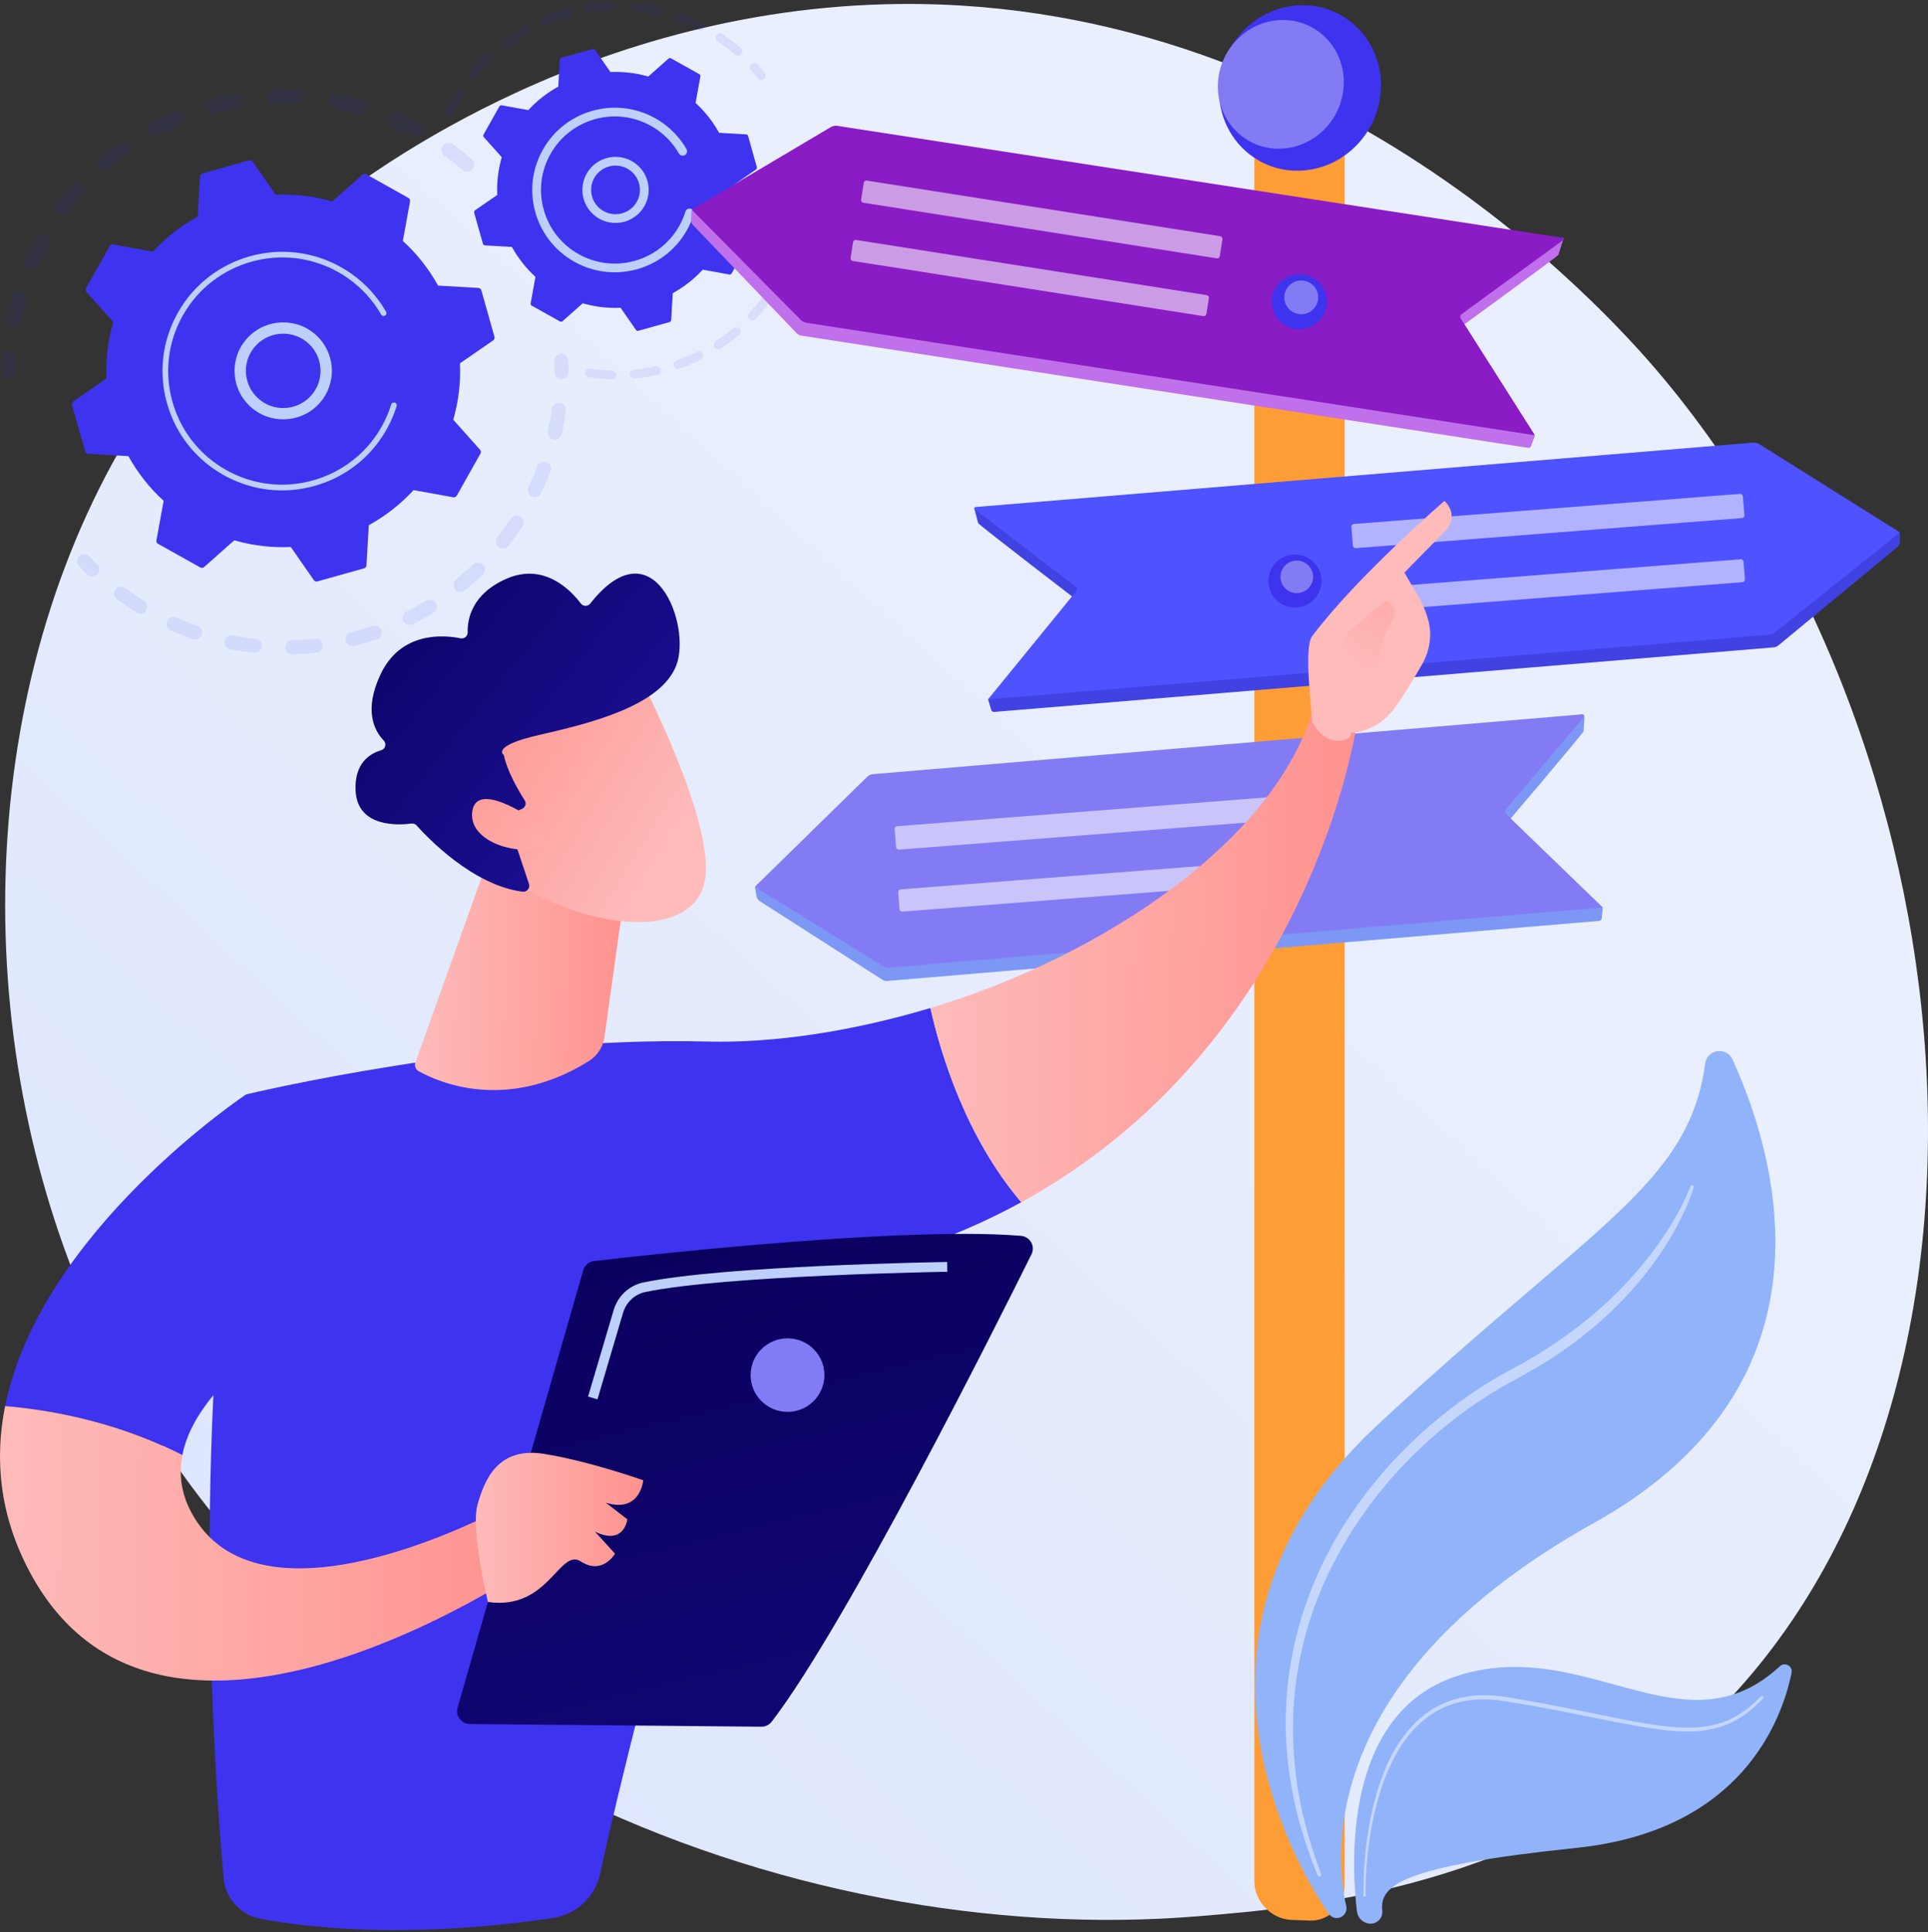 <svg width="486" height="487" viewBox="0 0 486 487" fill="none" xmlns="http://www.w3.org/2000/svg">
<rect x="0" y="0" width="486" height="487" fill="#333333" stroke="none"/>
<g clip-path="url(#clip0_931_15091)">
<path d="M21.626 328.426C70.727 442.403 200.339 491.36 301.893 483.013C329.622 480.733 385.41 476.149 428.973 435.237C512.628 356.672 499.744 192.448 419.662 95.762C409.348 83.313 337.963 -0.109 226.724 1.008C145.279 1.824 88.115 47.514 81.163 53.205C72.383 60.396 53.014 77.483 35.561 104.59C-5.452 168.285 -9.057 257.201 21.626 328.426Z" fill="url(#paint0_linear_931_15091)"/>
<g opacity="0.3">
<path opacity="0.3" d="M119.06 42.636C118.411 43.38 117.28 43.456 116.537 42.809C115.089 41.551 113.567 40.339 112.009 39.204C111.222 38.63 111.043 37.532 111.601 36.741L111.621 36.713C112.203 35.917 113.323 35.745 114.122 36.327C115.761 37.522 117.364 38.799 118.887 40.123C119.584 40.728 119.696 41.752 119.176 42.49C119.141 42.541 119.102 42.591 119.06 42.638V42.636ZM104.048 34.196C102.35 33.283 100.598 32.434 98.838 31.672C97.933 31.279 97.516 30.229 97.91 29.325C98.309 28.42 99.358 28.008 100.264 28.401C102.116 29.203 103.96 30.096 105.747 31.056C106.617 31.523 106.941 32.605 106.472 33.472C106.439 33.535 106.4 33.596 106.36 33.651C105.845 34.38 104.855 34.628 104.048 34.194V34.196ZM89.968 28.542C88.115 28.029 86.216 27.593 84.326 27.241C83.355 27.061 82.714 26.13 82.896 25.162C83.078 24.195 84.011 23.555 84.982 23.736C86.974 24.106 88.974 24.569 90.925 25.108C91.877 25.371 92.436 26.353 92.172 27.302C92.116 27.504 92.026 27.689 91.913 27.851C91.491 28.451 90.719 28.752 89.97 28.544L89.968 28.542ZM74.973 26.17C73.05 26.083 71.1 26.079 69.179 26.158C68.192 26.198 67.358 25.432 67.318 24.448C67.28 23.464 68.046 22.636 69.033 22.594C71.056 22.512 73.109 22.515 75.134 22.606C76.121 22.65 76.886 23.484 76.841 24.467C76.825 24.82 76.708 25.142 76.519 25.411C76.179 25.892 75.609 26.196 74.973 26.168V26.17ZM59.822 27.185C57.932 27.525 56.03 27.953 54.168 28.453C53.214 28.71 52.232 28.146 51.975 27.195C51.718 26.245 52.283 25.266 53.237 25.01C55.195 24.483 57.197 24.035 59.185 23.675C60.157 23.499 61.088 24.143 61.264 25.113C61.354 25.601 61.233 26.079 60.969 26.456C60.708 26.826 60.306 27.098 59.824 27.185H59.822ZM45.274 31.516C43.503 32.266 41.744 33.102 40.043 33.998C39.169 34.459 38.086 34.127 37.626 33.257C37.164 32.387 37.496 31.309 38.37 30.846C40.16 29.901 42.011 29.024 43.875 28.233C44.785 27.848 45.836 28.27 46.222 29.177C46.473 29.765 46.382 30.414 46.038 30.901C45.853 31.164 45.594 31.38 45.276 31.515L45.274 31.516ZM3.073 82.643C2.102 82.462 1.463 81.528 1.645 80.562C2.02 78.58 2.487 76.587 3.031 74.638C3.297 73.689 4.284 73.136 5.235 73.401C6.185 73.666 6.741 74.649 6.475 75.597C5.957 77.447 5.515 79.339 5.159 81.221C5.11 81.48 5.009 81.713 4.865 81.915C4.475 82.47 3.782 82.777 3.07 82.643H3.073ZM32.06 38.951C30.503 40.074 28.975 41.278 27.519 42.53C26.771 43.174 25.641 43.09 24.995 42.345C24.349 41.6 24.435 40.477 25.181 39.83C26.714 38.511 28.322 37.243 29.964 36.06C30.764 35.483 31.882 35.663 32.461 36.46C32.92 37.093 32.902 37.925 32.475 38.53C32.365 38.687 32.225 38.83 32.059 38.949L32.06 38.951ZM7.279 67.682C6.374 67.287 5.961 66.237 6.356 65.334C7.167 63.487 8.068 61.648 9.034 59.87C9.501 59.002 10.59 58.684 11.46 59.152C12.328 59.621 12.65 60.703 12.181 61.569C11.262 63.258 10.406 65.004 9.636 66.761C9.587 66.872 9.528 66.977 9.459 67.073C8.98 67.751 8.073 68.025 7.28 67.68L7.279 67.682ZM20.846 49.141C19.58 50.582 18.36 52.098 17.219 53.645C16.635 54.439 15.515 54.61 14.719 54.027C13.933 53.451 13.756 52.358 14.314 51.566C14.321 51.555 14.328 51.545 14.337 51.534C15.536 49.905 16.82 48.311 18.152 46.793C18.803 46.052 19.934 45.977 20.678 46.626C21.372 47.231 21.483 48.255 20.965 48.991C20.928 49.043 20.888 49.092 20.846 49.141Z" fill="#3E33EE"/>
<path opacity="0.3" d="M3.672 94.379C3.875 94.091 3.994 93.742 3.996 93.364C3.999 92.445 4.024 91.51 4.066 90.587C4.111 89.603 3.346 88.769 2.361 88.726C1.374 88.68 0.536 89.441 0.494 90.426C0.448 91.398 0.424 92.38 0.418 93.348C0.413 94.332 1.211 95.134 2.198 95.139C2.807 95.143 3.346 94.841 3.672 94.381V94.379Z" fill="#3E33EE"/>
</g>
<g opacity="0.3">
<path opacity="0.3" d="M24.722 144.522C25.219 143.817 25.144 142.838 24.505 142.219C23.844 141.579 23.186 140.912 22.547 140.241C21.868 139.526 20.735 139.494 20.018 140.173C19.297 140.853 19.27 141.978 19.95 142.693C20.622 143.4 21.315 144.101 22.011 144.776C22.72 145.462 23.852 145.446 24.54 144.741C24.608 144.672 24.668 144.598 24.722 144.522Z" fill="#3E33EE"/>
<path opacity="0.3" d="M128.194 137.577C127.587 138.354 126.463 138.493 125.683 137.888C124.904 137.283 124.764 136.165 125.371 135.387C126.526 133.907 127.636 132.357 128.684 130.759C129.22 129.937 130.333 129.703 131.161 130.242C131.987 130.781 132.219 131.886 131.679 132.711C131.225 133.403 130.762 134.085 130.287 134.755C129.612 135.713 128.908 136.662 128.192 137.577H128.194ZM134.064 125.081C133.172 124.659 132.792 123.595 133.215 122.707C134.029 120.999 134.778 119.239 135.443 117.474C135.788 116.553 136.822 116.085 137.746 116.431C138.67 116.776 139.139 117.805 138.791 118.726C138.091 120.584 137.302 122.437 136.446 124.235C136.402 124.327 136.35 124.416 136.292 124.497C135.8 125.194 134.862 125.458 134.062 125.081H134.064ZM121.694 144.816C120.268 146.2 118.765 147.543 117.221 148.806C116.458 149.43 115.331 149.32 114.703 148.56C114.076 147.799 114.188 146.676 114.949 146.05C116.414 144.851 117.844 143.576 119.197 142.263C119.906 141.575 121.038 141.591 121.728 142.296C122.337 142.92 122.396 143.875 121.911 144.564C121.848 144.652 121.777 144.738 121.694 144.818V144.816ZM139.449 110.763C138.485 110.547 137.879 109.593 138.098 108.632C138.515 106.79 138.858 104.909 139.117 103.041C139.251 102.064 140.154 101.384 141.133 101.518C142.111 101.653 142.795 102.553 142.659 103.528C142.386 105.495 142.025 107.477 141.588 109.415C141.535 109.649 141.437 109.863 141.308 110.048C140.904 110.622 140.179 110.926 139.449 110.762V110.763ZM109.288 154.437C107.592 155.473 105.829 156.453 104.046 157.346C103.164 157.789 102.089 157.435 101.645 156.556C101.2 155.677 101.556 154.604 102.439 154.161C104.134 153.311 105.808 152.382 107.419 151.398C108.26 150.883 109.363 151.147 109.879 151.986C110.264 152.612 110.215 153.379 109.818 153.945C109.681 154.138 109.505 154.307 109.289 154.438L109.288 154.437ZM95.064 161.11C93.178 161.754 91.242 162.326 89.312 162.811C88.353 163.052 87.382 162.473 87.14 161.517C86.898 160.561 87.48 159.593 88.439 159.354C90.273 158.893 92.112 158.349 93.904 157.739C94.839 157.419 95.856 157.916 96.176 158.848C96.368 159.41 96.263 160.001 95.947 160.451C95.737 160.749 95.434 160.985 95.063 161.112L95.064 161.11ZM79.719 164.536C77.737 164.756 75.722 164.894 73.732 164.948C72.745 164.974 71.923 164.198 71.897 163.214C71.87 162.228 72.649 161.41 73.636 161.384C75.526 161.334 77.441 161.201 79.326 160.993C80.308 160.885 81.191 161.59 81.3 162.569C81.351 163.019 81.228 163.446 80.987 163.79C80.701 164.194 80.251 164.479 79.719 164.538V164.536ZM63.989 164.545C62.007 164.327 60.01 164.022 58.055 163.638C57.085 163.448 56.455 162.511 56.646 161.545C56.837 160.58 57.778 159.95 58.746 160.141C60.601 160.505 62.498 160.795 64.382 161.002C65.363 161.11 66.072 161.991 65.964 162.97C65.929 163.279 65.818 163.561 65.65 163.798C65.288 164.313 64.662 164.62 63.989 164.547V164.545ZM48.634 161.107C46.753 160.46 44.875 159.725 43.049 158.921C42.146 158.524 41.737 157.47 42.138 156.57C42.536 155.671 43.594 155.262 44.497 155.661C46.229 156.425 48.014 157.125 49.801 157.739C50.734 158.06 51.231 159.075 50.909 160.004C50.853 160.167 50.776 160.315 50.682 160.449C50.235 161.082 49.406 161.374 48.634 161.109V161.107ZM34.426 154.398C33.177 153.632 31.936 152.818 30.739 151.979C30.305 151.675 29.876 151.366 29.451 151.056C28.656 150.473 28.462 149.355 29.071 148.563C29.656 147.77 30.776 147.6 31.572 148.183C31.976 148.48 32.384 148.773 32.795 149.06C33.935 149.858 35.112 150.632 36.301 151.359C37.143 151.876 37.405 152.973 36.887 153.812C36.868 153.843 36.847 153.875 36.826 153.904C36.287 154.67 35.235 154.894 34.426 154.396V154.398Z" fill="#3E33EE"/>
<path opacity="0.3" d="M143.002 94.811C143.207 94.522 143.326 94.168 143.327 93.787C143.327 92.823 143.306 91.839 143.266 90.864C143.226 89.88 142.393 89.116 141.406 89.156C140.419 89.198 139.652 90.027 139.692 91.01C139.731 91.937 139.75 92.87 139.75 93.787C139.75 94.771 140.55 95.57 141.539 95.57C142.144 95.57 142.68 95.27 143.004 94.811H143.002Z" fill="#3E33EE"/>
</g>
<path d="M121.339 73.18C121.243 72.838 120.938 72.594 120.583 72.573L110.425 71.983C108.131 67.835 105.156 64.024 101.55 60.73L103.365 50.758C103.428 50.407 103.262 50.057 102.952 49.882L92.31 43.927C91.998 43.753 91.612 43.794 91.346 44.032L83.748 50.768C79.051 49.415 74.236 48.869 69.488 49.076L63.694 40.74C63.491 40.449 63.123 40.316 62.78 40.412L51.03 43.702C50.687 43.798 50.442 44.102 50.421 44.456L49.829 54.58C45.668 56.867 41.842 59.832 38.539 63.425L28.534 61.617C28.182 61.554 27.83 61.718 27.655 62.028L21.68 72.635C21.506 72.946 21.547 73.332 21.785 73.597L28.546 81.169C27.188 85.851 26.64 90.649 26.849 95.382L18.485 101.157C18.192 101.36 18.059 101.726 18.156 102.068L21.456 113.779C21.553 114.121 21.857 114.365 22.212 114.386L32.37 114.976C34.665 119.124 37.64 122.935 41.245 126.229L39.43 136.201C39.367 136.552 39.532 136.902 39.843 137.077L50.486 143.032C50.797 143.206 51.184 143.164 51.45 142.927L59.047 136.191C63.745 137.544 68.559 138.09 73.307 137.883L79.102 146.219C79.305 146.512 79.672 146.643 80.015 146.547L91.766 143.257C92.109 143.161 92.354 142.857 92.375 142.503L92.966 132.379C97.128 130.092 100.952 127.127 104.256 123.534L114.262 125.343C114.612 125.405 114.965 125.241 115.14 124.931L121.115 114.324C121.29 114.013 121.248 113.628 121.01 113.362L114.251 105.79C115.609 101.108 116.157 96.31 115.949 91.577L124.312 85.802C124.606 85.599 124.738 85.233 124.642 84.891L121.341 73.18H121.339Z" fill="#3E33EE"/>
<path d="M80.299 101.892C75.644 106.784 67.864 106.99 62.955 102.35C60.577 100.104 59.221 97.067 59.133 93.801C59.045 90.538 60.239 87.433 62.495 85.064C67.15 80.171 74.93 79.965 79.839 84.605C84.305 88.826 84.879 95.626 81.44 100.501C81.099 100.985 80.719 101.45 80.299 101.892ZM61.993 93.726C62.059 96.229 63.1 98.556 64.924 100.282C68.687 103.838 74.653 103.681 78.222 99.929C81.793 96.179 81.632 90.232 77.868 86.674C74.105 83.117 68.139 83.274 64.571 87.026C64.247 87.366 63.953 87.726 63.687 88.103C62.533 89.739 61.938 91.692 61.993 93.726Z" fill="#BDD0FB"/>
<path d="M95.793 110.861C96.382 110.024 96.935 109.152 97.445 108.246C97.606 107.962 97.761 107.674 97.912 107.385C98.658 105.956 99.288 104.47 99.793 102.949C99.8 102.928 99.807 102.907 99.814 102.886C99.834 102.827 99.853 102.769 99.872 102.71C99.909 102.595 99.946 102.48 99.981 102.364C100.075 102.061 99.956 101.743 99.709 101.571C99.65 101.529 99.582 101.496 99.508 101.473C99.13 101.356 98.731 101.569 98.614 101.944C98.015 103.88 97.201 105.766 96.197 107.547C91.214 116.398 82.184 121.587 72.702 122.117C67.427 122.412 62.012 121.264 57.073 118.501C56.207 118.016 55.372 117.493 54.57 116.931C49.176 113.153 45.282 107.685 43.476 101.274C41.401 93.91 42.327 86.179 46.084 79.508C53.846 65.733 71.392 60.825 85.208 68.555C86.06 69.032 86.885 69.55 87.677 70.106C91.118 72.517 93.992 75.651 96.08 79.294C96.134 79.388 96.206 79.465 96.29 79.524C96.508 79.677 96.808 79.702 97.056 79.559C97.399 79.362 97.52 78.929 97.322 78.585C95.129 74.76 92.114 71.47 88.502 68.939C87.669 68.355 86.802 67.812 85.91 67.312C71.405 59.195 52.978 64.359 44.836 78.811C40.892 85.814 39.92 93.929 42.099 101.66C43.996 108.391 48.083 114.13 53.746 118.098C54.588 118.688 55.465 119.237 56.373 119.747C63.4 123.679 71.541 124.648 79.299 122.477C86.055 120.586 91.815 116.509 95.794 110.865L95.793 110.861Z" fill="#BDD0FB"/>
<g opacity="0.3">
<path opacity="0.3" d="M192.84 19.721C193.115 19.332 193.113 18.793 192.8 18.402C192.215 17.672 191.601 16.948 190.973 16.252C190.565 15.8 189.867 15.763 189.412 16.17C188.957 16.574 188.922 17.272 189.329 17.724C189.928 18.387 190.514 19.076 191.071 19.773C191.45 20.25 192.145 20.326 192.623 19.948C192.707 19.88 192.779 19.803 192.838 19.719L192.84 19.721Z" fill="#3E33EE"/>
<path opacity="0.3" d="M186.888 13.698C186.487 14.157 185.791 14.207 185.328 13.808C184.165 12.803 182.936 11.845 181.676 10.963C181.41 10.776 181.142 10.593 180.869 10.412C180.363 10.073 180.229 9.388 180.568 8.883C180.909 8.419 181.596 8.245 182.101 8.583C182.385 8.774 182.667 8.965 182.945 9.161C184.266 10.085 185.554 11.09 186.774 12.144C187.206 12.517 187.276 13.152 186.954 13.607C186.933 13.637 186.909 13.666 186.884 13.696L186.888 13.698ZM176.032 7.582C174.368 6.74 172.635 5.993 170.883 5.362C170.309 5.154 170.011 4.524 170.22 3.952C170.426 3.384 171.06 3.084 171.634 3.291C173.47 3.952 175.285 4.735 177.031 5.618C177.575 5.894 177.793 6.557 177.516 7.099C177.491 7.146 177.463 7.191 177.434 7.235C177.122 7.676 176.527 7.833 176.03 7.582H176.032ZM165.498 3.793C163.68 3.384 161.816 3.085 159.959 2.902C159.352 2.843 158.909 2.304 158.968 1.699C159.028 1.091 159.567 0.65 160.176 0.709C162.124 0.9 164.079 1.215 165.984 1.643C166.58 1.777 166.954 2.367 166.819 2.96C166.786 3.104 166.727 3.235 166.646 3.35C166.396 3.705 165.948 3.893 165.498 3.792V3.793ZM154.351 2.702C152.484 2.749 150.604 2.913 148.763 3.188C148.16 3.279 147.596 2.864 147.507 2.262C147.418 1.662 147.831 1.1 148.434 1.01C150.365 0.72 152.337 0.549 154.294 0.498C154.903 0.483 155.41 0.964 155.426 1.571C155.431 1.815 155.358 2.044 155.227 2.231C155.032 2.506 154.714 2.689 154.35 2.7L154.351 2.702ZM143.275 4.355C141.478 4.854 139.694 5.468 137.972 6.18C137.409 6.413 136.763 6.147 136.528 5.585C136.294 5.023 136.56 4.378 137.125 4.146C138.928 3.399 140.799 2.756 142.682 2.232C143.27 2.07 143.879 2.412 144.042 2.998C144.134 3.329 144.064 3.666 143.881 3.928C143.739 4.128 143.529 4.284 143.273 4.355H143.275ZM132.937 8.638C131.316 9.557 129.738 10.584 128.247 11.694C127.758 12.056 127.065 11.957 126.701 11.47C126.337 10.984 126.437 10.295 126.925 9.928C128.49 8.765 130.146 7.687 131.845 6.722C132.375 6.422 133.049 6.607 133.352 7.136C133.571 7.518 133.534 7.976 133.296 8.313C133.205 8.442 133.086 8.554 132.939 8.638H132.937ZM123.968 15.308C122.627 16.59 121.35 17.975 120.17 19.423C119.785 19.894 119.088 19.967 118.616 19.583C118.142 19.201 118.077 18.512 118.455 18.034C119.692 16.518 121.031 15.067 122.438 13.72C122.879 13.3 123.577 13.314 124.001 13.752C124.372 14.137 124.405 14.723 124.108 15.147C124.067 15.205 124.022 15.259 123.968 15.31V15.308ZM112.76 29.418C112.207 29.162 111.969 28.506 112.226 27.954C112.94 26.428 113.751 24.916 114.633 23.463C114.766 23.241 114.9 23.023 115.037 22.803C115.345 22.282 116.043 22.132 116.559 22.456C117.076 22.779 117.232 23.459 116.908 23.974C116.778 24.178 116.652 24.384 116.524 24.595C115.681 25.987 114.907 27.429 114.227 28.884C114.199 28.943 114.165 29.001 114.129 29.052C113.826 29.481 113.25 29.645 112.758 29.414L112.76 29.418Z" fill="#3E33EE"/>
</g>
<g opacity="0.3">
<path opacity="0.3" d="M194.132 75.934C193.005 77.49 191.771 78.99 190.469 80.395C190.054 80.841 189.356 80.867 188.908 80.456C188.459 80.042 188.44 79.346 188.846 78.9C190.089 77.562 191.265 76.13 192.339 74.645C192.697 74.152 193.388 74.042 193.881 74.398C194.371 74.752 194.485 75.432 194.139 75.924L194.13 75.936L194.132 75.934ZM195.729 71.493C195.196 71.198 195.003 70.529 195.299 69.997C196.188 68.395 196.988 66.726 197.677 65.03C197.907 64.471 198.551 64.195 199.118 64.425C199.683 64.654 199.954 65.296 199.727 65.859C199.004 67.635 198.166 69.384 197.233 71.062C197.214 71.097 197.193 71.13 197.17 71.163C196.85 71.617 196.232 71.767 195.731 71.492L195.729 71.493ZM186.284 84.38C184.812 85.619 183.251 86.779 181.646 87.827C181.135 88.16 180.451 88.017 180.117 87.51C179.782 87 179.924 86.322 180.435 85.985C181.967 84.986 183.454 83.88 184.86 82.699C185.327 82.306 186.023 82.366 186.415 82.83C186.746 83.22 186.757 83.773 186.475 84.173C186.422 84.248 186.358 84.319 186.282 84.382L186.284 84.38ZM200.213 61.167C199.623 61.01 199.275 60.404 199.433 59.817C199.909 58.05 200.282 56.237 200.539 54.428C200.625 53.827 201.185 53.408 201.787 53.492C202.39 53.577 202.812 54.133 202.726 54.737C202.457 56.635 202.067 58.538 201.568 60.389C201.533 60.516 201.477 60.633 201.405 60.736C201.146 61.104 200.675 61.289 200.215 61.167H200.213ZM176.625 90.684C174.901 91.532 173.107 92.284 171.293 92.917C170.717 93.118 170.087 92.816 169.884 92.242C169.683 91.668 169.984 91.039 170.561 90.838C172.292 90.234 174.004 89.517 175.647 88.708C176.195 88.439 176.856 88.663 177.127 89.209C177.313 89.582 177.266 90.011 177.04 90.33C176.937 90.475 176.797 90.599 176.625 90.684ZM165.729 94.496C163.848 94.907 161.924 95.209 160.013 95.394C159.406 95.454 158.867 95.01 158.807 94.405C158.748 93.8 159.192 93.261 159.801 93.203C161.623 93.027 163.457 92.739 165.253 92.347C165.848 92.216 166.438 92.593 166.569 93.186C166.637 93.5 166.566 93.812 166.394 94.056C166.24 94.274 166.009 94.437 165.727 94.498L165.729 94.496ZM154.231 95.598C152.304 95.549 150.363 95.384 148.464 95.103C147.86 95.014 147.444 94.454 147.533 93.852C147.622 93.25 148.184 92.835 148.788 92.924C150.599 93.193 152.449 93.352 154.287 93.395C154.898 93.411 155.379 93.917 155.363 94.524C155.358 94.749 155.284 94.956 155.164 95.129C154.959 95.42 154.616 95.607 154.231 95.598Z" fill="#3E33EE"/>
<path opacity="0.3" d="M202.989 49.548C203.111 49.373 203.185 49.164 203.188 48.936C203.206 47.994 203.194 47.046 203.155 46.12C203.129 45.513 202.614 45.04 202.005 45.065C201.396 45.091 200.922 45.604 200.947 46.211C200.983 47.093 200.994 47.997 200.978 48.897C200.968 49.506 201.454 50.007 202.063 50.017C202.443 50.024 202.782 49.837 202.987 49.548H202.989Z" fill="#3E33EE"/>
</g>
<path d="M188.575 34.281C188.51 34.053 188.307 33.889 188.069 33.875L181.272 33.48C179.737 30.705 177.745 28.153 175.334 25.95L176.548 19.276C176.59 19.043 176.48 18.807 176.272 18.69L169.15 14.706C168.942 14.589 168.683 14.617 168.505 14.776L163.421 19.285C160.277 18.38 157.055 18.013 153.879 18.153L150.001 12.575C149.864 12.379 149.619 12.29 149.39 12.355L141.527 14.556C141.297 14.621 141.133 14.823 141.119 15.06L140.723 21.835C137.939 23.365 135.378 25.35 133.168 27.754L126.472 26.543C126.238 26.501 126.001 26.611 125.884 26.819L121.885 33.917C121.768 34.124 121.796 34.382 121.955 34.56L126.479 39.628C125.571 42.76 125.203 45.972 125.343 49.138L119.746 53.003C119.55 53.139 119.461 53.383 119.526 53.612L121.735 61.449C121.799 61.678 122.002 61.842 122.24 61.856L129.038 62.25C130.573 65.025 132.562 67.577 134.976 69.78L133.761 76.454C133.719 76.688 133.83 76.923 134.038 77.04L141.159 81.026C141.367 81.143 141.626 81.115 141.805 80.956L146.889 76.447C150.032 77.353 153.254 77.719 156.431 77.579L160.309 83.158C160.445 83.353 160.69 83.442 160.92 83.377L168.783 81.176C169.012 81.112 169.177 80.909 169.191 80.672L169.586 73.897C172.371 72.367 174.931 70.382 177.141 67.978L183.837 69.189C184.072 69.231 184.308 69.121 184.425 68.913L188.424 61.816C188.542 61.608 188.514 61.35 188.354 61.172L183.83 56.105C184.739 52.972 185.106 49.761 184.966 46.594L190.563 42.729C190.759 42.593 190.848 42.349 190.784 42.12L188.575 34.283V34.281Z" fill="#3E33EE"/>
<path d="M161.221 53.594C159.684 55.21 157.61 56.131 155.379 56.19C153.147 56.249 151.026 55.438 149.407 53.907C146.065 50.748 145.925 45.473 149.094 42.131C152.265 38.799 157.565 38.659 160.907 41.818C162.528 43.35 163.452 45.417 163.512 47.641C163.559 49.448 163.03 51.184 162.006 52.637C161.77 52.97 161.509 53.291 161.222 53.593L161.221 53.594ZM150.926 52.309C152.118 53.436 153.678 54.032 155.321 53.989C156.963 53.945 158.489 53.267 159.617 52.08C160.746 50.891 161.345 49.338 161.301 47.7C161.257 46.064 160.577 44.543 159.386 43.418C156.928 41.093 153.028 41.196 150.695 43.647C150.485 43.868 150.295 44.1 150.123 44.343C148.401 46.786 148.688 50.195 150.925 52.309H150.926Z" fill="#BDD0FB"/>
<path d="M172.005 59.837C172.407 59.267 172.782 58.672 173.132 58.053C173.827 56.822 174.395 55.518 174.824 54.177L174.88 53.996C175.025 53.528 174.842 53.038 174.462 52.769C174.369 52.705 174.264 52.653 174.15 52.618C173.568 52.438 172.952 52.766 172.77 53.345C172.381 54.601 171.854 55.822 171.205 56.971C171.17 57.036 171.133 57.099 171.096 57.16C169.535 59.869 167.358 62.088 164.758 63.68C163.345 64.545 161.809 65.226 160.176 65.698C160.162 65.702 160.15 65.705 160.136 65.711C160.095 65.721 160.055 65.733 160.013 65.746C155.23 67.085 150.209 66.487 145.876 64.062C145.314 63.748 144.775 63.41 144.255 63.045C140.763 60.6 138.243 57.059 137.072 52.909C135.728 48.142 136.329 43.137 138.761 38.82C141.194 34.506 145.169 31.385 149.952 30.046C154.735 28.706 159.756 29.304 164.089 31.729C164.64 32.038 165.174 32.373 165.689 32.732C167.917 34.293 169.777 36.322 171.128 38.68C171.212 38.825 171.322 38.945 171.452 39.034C171.791 39.272 172.252 39.308 172.635 39.09C173.163 38.787 173.349 38.117 173.046 37.587C171.534 34.947 169.453 32.678 166.961 30.932C166.385 30.529 165.788 30.154 165.172 29.809C160.325 27.096 154.707 26.428 149.355 27.926C144.003 29.425 139.556 32.907 136.836 37.742C134.115 42.574 133.443 48.171 134.948 53.505C136.255 58.149 139.076 62.109 142.983 64.847C143.562 65.254 144.167 65.634 144.794 65.984C154.18 71.235 165.942 68.432 172.003 59.837H172.005Z" fill="#BDD0FB"/>
<path d="M338.961 37.201V475.053C338.961 477.945 337.786 480.557 335.788 482.169C334.27 483.395 332.356 484.175 330.247 484.094L325.436 483.918C320.572 483.735 316.186 479.299 316.186 474.232V37.944L338.961 37.202V37.201Z" fill="#FE9D35"/>
<path d="M348.119 21.493C348.119 28.882 344.353 35.496 338.679 39.386C335.487 41.577 331.691 42.903 327.63 43.023C325.614 43.083 323.663 42.846 321.825 42.341C320.441 41.965 319.121 41.44 317.879 40.782C317.565 40.611 317.25 40.442 316.942 40.252C311.141 36.768 307.282 30.331 307.282 22.854C307.282 11.37 316.377 1.735 327.629 1.321C338.924 0.906 348.117 9.931 348.117 21.495L348.119 21.493Z" fill="#3E33EE"/>
<path d="M338.738 20.736C338.738 26.48 335.81 31.622 331.4 34.647C328.918 36.351 325.968 37.38 322.811 37.475C321.242 37.522 319.727 37.337 318.297 36.944C317.221 36.651 316.195 36.243 315.227 35.732C314.982 35.599 314.739 35.467 314.499 35.319C309.987 32.611 306.99 27.607 306.99 21.791C306.99 12.864 314.06 5.372 322.809 5.051C331.591 4.728 338.738 11.745 338.738 20.734V20.736Z" fill="#837BF4"/>
<path d="M174.341 52.849L176.09 53.749L209.221 33.502L371.476 57.409L394.171 59.997L392.833 64.22C392.651 64.674 366.831 83.427 366.831 83.427L386.928 109.716L385.962 112.42C385.846 112.741 385.533 112.936 385.209 112.886L364.344 109.664L201.998 84.598C201.543 84.528 201.125 84.308 200.803 83.972L174.695 56.73C174.352 56.373 174.173 55.879 174.201 55.371L174.343 52.849H174.341Z" fill="#C070EB"/>
<path d="M211.052 31.723L394.17 59.996C394.339 60.022 394.388 60.252 394.247 60.355L368.443 79.169C368.093 79.424 368 79.921 368.233 80.288L386.686 109.341C386.777 109.484 386.66 109.675 386.495 109.65L203.262 81.359C202.739 81.278 202.256 81.031 201.879 80.649L174.571 53.081C174.455 52.964 174.481 52.764 174.623 52.68L209.4 32.048C209.902 31.75 210.483 31.636 211.052 31.723Z" fill="#891CC4"/>
<path d="M190.271 223.526L192.129 223.979L218.745 197.232L377.404 182.745L398.578 180.108C399.017 180.053 399.401 180.408 399.376 180.849L399.193 184.299C399.126 184.77 379.003 208.437 379.003 208.437L404.021 228.728L403.731 231.508C403.696 231.838 403.444 232.094 403.127 232.122L382.691 233.845L223.679 247.256C223.234 247.294 222.788 247.181 222.406 246.937L191.494 227.119C191.088 226.859 190.806 226.434 190.717 225.945L190.271 223.524V223.526Z" fill="#7D97F4"/>
<path d="M220.063 195.13L398.888 180.049C399.256 180.017 399.476 180.444 399.24 180.725L379.549 204.038C379.28 204.358 379.306 204.857 379.605 205.146L403.718 228.438C403.836 228.552 403.766 228.752 403.601 228.766L224.13 243.902C223.619 243.946 223.105 243.822 222.662 243.546L190.542 223.695C190.404 223.61 190.381 223.416 190.498 223.303L218.579 195.816C218.985 195.418 219.506 195.177 220.063 195.13Z" fill="#837BF4"/>
<path opacity="0.56" d="M325.809 200.481L226.134 208.247C225.765 208.276 225.49 208.598 225.518 208.965L225.877 213.542C225.906 213.91 226.229 214.185 226.598 214.156L326.273 206.39C326.642 206.361 326.918 206.04 326.889 205.672L326.53 201.095C326.501 200.727 326.178 200.452 325.809 200.481Z" fill="white"/>
<path opacity="0.56" d="M326.342 222.074L227.464 229.777C227.097 229.804 226.771 229.529 226.743 229.163L226.409 224.892C226.381 224.526 226.657 224.202 227.025 224.174L325.903 216.471C326.271 216.443 326.596 216.718 326.624 217.085L326.958 221.355C326.986 221.721 326.71 222.046 326.342 222.074Z" fill="white"/>
<path d="M478.944 134.193L477.017 134.957L443.616 113.406L269.786 126.699L245.581 128.077L246.568 131.852C246.722 132.302 272.538 152.106 272.538 152.106L249.064 176.279L249.862 178.948C249.957 179.265 250.273 179.471 250.62 179.443L272.985 177.591L447.007 163.182C447.494 163.142 447.956 162.956 448.327 162.65L478.247 137.919C478.639 137.595 478.87 137.129 478.882 136.637L478.942 134.193H478.944Z" fill="url(#paint1_linear_931_15091)"/>
<path d="M441.823 111.579L245.942 127.797C245.62 127.823 245.499 128.231 245.755 128.428L271.18 147.898C271.525 148.164 271.583 148.655 271.308 148.992L249.351 175.923C249.243 176.057 249.348 176.256 249.519 176.24L445.933 159.98C446.493 159.933 447.025 159.723 447.457 159.378L478.676 134.404C478.805 134.301 478.793 134.102 478.653 134.013L443.542 111.991C443.035 111.674 442.429 111.527 441.82 111.578L441.823 111.579Z" fill="url(#paint2_linear_931_15091)"/>
<path opacity="0.56" d="M438.623 124.491L341.269 132.076C340.9 132.105 340.624 132.427 340.653 132.794L341.026 137.554C341.055 137.922 341.377 138.197 341.747 138.168L439.101 130.583C439.47 130.554 439.746 130.232 439.717 129.865L439.343 125.105C439.315 124.737 438.992 124.462 438.623 124.491Z" fill="white"/>
<path opacity="0.56" d="M438.781 140.968L342.206 148.493C341.836 148.522 341.561 148.843 341.589 149.211L341.938 153.656C341.967 154.024 342.29 154.299 342.659 154.27L439.235 146.745C439.604 146.716 439.879 146.395 439.851 146.027L439.502 141.582C439.473 141.214 439.151 140.939 438.781 140.968Z" fill="white"/>
<path d="M334.41 77.172C335.026 73.393 332.451 69.833 328.66 69.219C324.868 68.606 321.296 71.172 320.68 74.951C320.065 78.73 322.64 82.291 326.431 82.904C330.223 83.518 333.795 80.951 334.41 77.172Z" fill="#3E33EE"/>
<path d="M328.007 79.207C330.363 79.207 332.273 77.303 332.273 74.954C332.273 72.605 330.363 70.701 328.007 70.701C325.65 70.701 323.74 72.605 323.74 74.954C323.74 77.303 325.65 79.207 328.007 79.207Z" fill="#837BF4"/>
<path d="M332.936 147.982C333.786 144.394 331.556 140.799 327.956 139.952C324.356 139.105 320.748 141.327 319.899 144.916C319.049 148.504 321.279 152.099 324.879 152.946C328.479 153.793 332.086 151.571 332.936 147.982Z" fill="#3E33EE"/>
<path d="M326.888 149.495C329.159 149.495 330.999 147.66 330.999 145.397C330.999 143.134 329.159 141.3 326.888 141.3C324.618 141.3 322.777 143.134 322.777 145.397C322.777 147.66 324.618 149.495 326.888 149.495Z" fill="#837BF4"/>
<path d="M331.762 214.511C334.48 211.802 334.48 207.411 331.762 204.702C329.045 201.994 324.639 201.994 321.922 204.702C319.204 207.411 319.204 211.802 321.922 214.511C324.639 217.219 329.045 217.219 331.762 214.511Z" fill="url(#paint3_linear_931_15091)"/>
<path d="M331.461 209.467C332.003 207.18 330.581 204.887 328.286 204.347C325.99 203.807 323.691 205.224 323.149 207.512C322.607 209.8 324.029 212.092 326.324 212.632C328.619 213.172 330.919 211.755 331.461 209.467Z" fill="url(#paint4_linear_931_15091)"/>
<path opacity="0.56" d="M307.587 59.536L218.5 45.521C218.134 45.463 217.791 45.712 217.733 46.076L217.058 50.337C217.001 50.702 217.25 51.044 217.616 51.102L306.703 65.117C307.069 65.175 307.412 64.926 307.47 64.562L308.145 60.301C308.203 59.936 307.953 59.594 307.587 59.536Z" fill="white"/>
<path opacity="0.56" d="M304.18 74.389L215.804 60.485C215.439 60.428 215.096 60.676 215.038 61.041L214.409 65.014C214.351 65.379 214.6 65.721 214.966 65.778L303.341 79.682C303.707 79.739 304.05 79.491 304.108 79.126L304.737 75.153C304.795 74.788 304.545 74.446 304.18 74.389Z" fill="white"/>
<path d="M178.193 262.526C123.045 261.094 62.042 275.858 62.042 275.858C47.517 355.737 53.907 446.088 56.38 473.454C56.844 478.579 60.689 482.739 65.766 483.67C94.263 488.891 124.316 485.723 139.435 483.43C145.317 482.536 150.02 478.111 151.269 472.315C161.259 425.967 189.8 323.716 189.8 323.716C216.782 320.639 239.055 313.1 257.435 303.028C243.644 286.785 237.267 266.221 234.528 254.075C214.968 259.93 195.204 262.969 178.195 262.526H178.193Z" fill="#3E33EE"/>
<path d="M341.89 183.101C336.535 176.527 331.505 176.811 331.505 176.811C323.061 210.906 278.38 240.945 234.528 254.073C237.267 266.219 243.644 286.781 257.435 303.026C330.387 263.051 341.89 183.101 341.89 183.101Z" fill="url(#paint5_linear_931_15091)"/>
<path d="M340.558 184.748C341.108 186.55 334.517 189.222 330.721 181.838C330.619 178.316 328.616 163.21 330.754 160.362C342.144 145.191 364.125 126.246 364.125 126.246C367.774 129.904 364.706 133.435 364.706 133.435L354.027 144.314C356.201 148.319 358.866 151.707 360.084 156.538C361.007 160.196 360.384 164.091 358.502 167.393C356.614 170.709 354.04 175.018 351.614 178.385C347.022 184.758 340.558 184.746 340.558 184.746V184.748Z" fill="url(#paint6_linear_931_15091)"/>
<path d="M349.333 151.395L339.619 159.445L336.516 167.523L345.016 177.104C345.016 177.104 348.059 161.048 350.238 157.587C352.419 154.126 351.322 152.432 349.332 151.396L349.333 151.395Z" fill="url(#paint7_linear_931_15091)"/>
<path d="M82.688 329.289L62.042 275.856C62.042 275.856 10.189 310.257 1.293 354.411C11.021 355.219 28.711 357.91 45.965 366.801C49.974 345.949 82.688 329.289 82.688 329.289Z" fill="#3E33EE"/>
<path d="M127.23 379.807C127.23 379.807 69.075 411.838 49.824 383.831C45.827 378.016 44.913 372.266 45.965 366.801C28.711 357.91 11.021 355.219 1.293 354.411C-1.388 367.722 -0.173 381.919 7.55 396.328C41.14 458.984 134.748 394.091 134.748 394.091L127.23 379.804V379.807Z" fill="url(#paint8_linear_931_15091)"/>
<path d="M122.753 217.364L104.718 267.782C104.419 268.618 104.757 269.549 105.53 269.985C110.289 272.666 127.45 280.451 148.347 267.522C150.524 266.176 152.019 263.96 152.37 261.431L158.473 217.704L122.751 217.364H122.753Z" fill="url(#paint9_linear_931_15091)"/>
<path d="M161.387 170.884C161.387 170.884 180.313 207.224 177.703 221.806C175.094 236.387 151.219 235.112 130.476 223.052L116.276 183.872L161.387 170.884Z" fill="url(#paint10_linear_931_15091)"/>
<path d="M131.581 203.889C132.431 203.522 132.755 202.491 132.254 201.713C130.732 199.348 127.884 194.525 127.001 190.316C127.001 190.316 123.558 188.071 135.867 185.259C148.177 182.445 166.536 178.072 170.486 167.688C174.336 157.564 164.719 131.922 148.79 152.129C148.184 152.898 147.011 152.903 146.42 152.122C143.874 148.752 137.158 141.741 127.702 145.863C118.854 149.72 117.8 156.144 117.89 159.389C117.916 160.343 117.053 161.077 116.113 160.889C111.666 159.999 100.985 159.171 95.891 170.054C91.696 179.016 94.317 184.139 96.725 186.653C97.506 187.467 97.147 188.795 96.064 189.114C93.127 189.979 89.324 192.418 89.637 199.257C90.07 208.714 100.679 207.981 103.701 207.58C104.197 207.513 104.694 207.688 105.024 208.061C107.585 210.941 119.129 223.172 131.736 224.753C132.829 224.891 133.686 223.823 133.338 222.782L128.028 206.906C127.781 206.169 128.142 205.366 128.858 205.057L131.577 203.887L131.581 203.889Z" fill="url(#paint11_linear_931_15091)"/>
<path d="M133.754 206.155C133.754 206.155 120.123 196.641 119.045 204.534C117.967 212.425 131.292 216.097 137.937 213.214L133.756 206.155H133.754Z" fill="url(#paint12_linear_931_15091)"/>
<path d="M115.345 430.43L147.024 320.165C147.384 318.912 148.455 318 149.752 317.85C155.492 317.182 172.124 315.309 191.326 313.69C214.456 311.74 241.318 310.159 257.368 311.504C259.651 311.694 261.03 314.101 260.015 316.148C250.888 334.554 213.341 409.423 194.539 433.95C193.916 434.763 192.954 435.237 191.926 435.229L118.425 434.547C116.286 434.527 114.755 432.481 115.343 430.432L115.345 430.43Z" fill="url(#paint13_linear_931_15091)"/>
<path d="M122.998 403.789C122.998 403.789 118.584 385.703 120.366 379.286C122.146 372.868 125.595 364.619 137.09 366.453C148.587 368.286 162.146 373.113 162.146 373.113C162.146 373.113 161.462 381.47 152.724 378.775L158.142 382.952C158.142 382.952 157.367 389.644 149.988 386.07L155.027 391.611C155.027 391.611 151.857 397.108 146.427 393.582C140.998 390.057 138.394 405.967 122.996 403.789H122.998Z" fill="url(#paint14_linear_931_15091)"/>
<path d="M189.214 346.604C189.214 351.724 193.377 355.872 198.514 355.872C203.65 355.872 207.812 351.722 207.812 346.604C207.812 341.486 203.649 337.334 198.514 337.334C193.379 337.334 189.214 341.484 189.214 346.604Z" fill="#837BF4"/>
<path d="M150.608 352.714L157.057 330.907C157.848 328.229 160.009 326.218 162.694 325.658C182.91 321.454 238.241 320.563 238.798 320.554L238.761 318.091C236.479 318.126 182.635 318.996 162.19 323.247C158.613 323.99 155.737 326.659 154.686 330.209L148.236 352.017L150.608 352.714Z" fill="#BDD0FB"/>
<path d="M336.558 483.42C335.905 483.31 335.329 482.947 334.953 482.404C329.457 474.508 289.641 412.814 346.981 359.409C401.415 308.711 425.672 298.718 429.839 268.044C430.325 264.461 435.227 263.755 436.727 267.046C447.937 291.643 464.799 348.742 401.807 383.86C332.321 422.596 336.468 467.621 339.356 480.472C339.738 482.171 338.28 483.709 336.558 483.42Z" fill="#91B3FA"/>
<path d="M344.976 484.836C343.43 484.576 342.24 483.345 342.051 481.796C340.761 471.248 338.022 431.897 367.347 422.42C399.63 411.987 424.445 442.435 448.649 419.994C449.923 418.813 451.964 419.943 451.615 421.64C449.137 433.687 438.938 461.445 397.378 465.771C352.893 470.4 347.746 475.307 348.439 481.616C348.653 483.561 346.913 485.161 344.976 484.834V484.836Z" fill="#91B3FA"/>
<path opacity="0.47" d="M426.941 299.268C426.279 301.469 425.432 303.559 424.462 305.612C423.498 307.661 422.434 309.666 421.289 311.621C420.147 313.578 418.923 315.493 417.6 317.335C416.284 319.183 414.914 320.999 413.454 322.738C407.649 329.732 400.762 335.817 393.254 340.949C389.506 343.509 385.543 345.824 381.574 347.942C377.664 350.037 373.895 352.398 370.274 354.971C363.037 360.121 356.397 366.119 350.559 372.807C344.715 379.493 339.71 386.903 335.732 394.826C331.747 402.744 328.869 411.226 327.321 419.959C325.765 428.691 325.539 437.655 326.554 446.49C327.552 455.336 329.867 464.019 333.033 472.373C333.126 472.612 333.005 472.88 332.765 472.971C332.531 473.06 332.266 472.945 332.17 472.716C328.701 464.406 326.181 455.657 324.967 446.691C324.338 442.211 324.051 437.681 324.095 433.151C324.167 428.623 324.54 424.089 325.29 419.615C326.755 410.66 329.585 401.929 333.56 393.762C337.536 385.588 342.681 378.005 348.614 371.133C354.561 364.263 361.323 358.104 368.711 352.798C372.407 350.148 376.261 347.711 380.269 345.541L383.217 343.937C384.201 343.417 385.157 342.853 386.114 342.288L387.551 341.446L388.96 340.558L390.368 339.67L391.751 338.744C395.433 336.265 398.993 333.6 402.343 330.688C405.696 327.784 408.89 324.686 411.814 321.344C414.774 318.033 417.467 314.487 419.916 310.777C422.338 307.063 424.522 303.128 426.123 299.018L426.134 298.99C426.219 298.772 426.465 298.664 426.683 298.749C426.89 298.83 426.998 299.056 426.935 299.266L426.941 299.268Z" fill="white"/>
<path opacity="0.47" d="M343.64 477.651C343.714 477.283 343.702 476.927 343.698 476.566L343.703 475.486C343.712 474.768 343.731 474.047 343.756 473.328C343.81 471.891 343.894 470.454 344.01 469.02C344.242 466.152 344.592 463.293 345.081 460.453C346.073 454.786 347.575 449.161 350.063 443.919C351.304 441.302 352.82 438.799 354.659 436.535C356.49 434.266 358.7 432.282 361.201 430.742C363.711 429.221 366.518 428.171 369.414 427.684C370.86 427.435 372.326 427.294 373.791 427.288C375.256 427.259 376.719 427.362 378.17 427.529C379.628 427.707 381.035 427.962 382.46 428.201L386.718 428.951C389.553 429.465 392.383 430.009 395.207 430.571C400.859 431.688 406.485 432.912 412.133 433.948C414.958 434.459 417.789 434.918 420.633 435.202C423.474 435.48 426.335 435.581 429.148 435.256C431.958 434.953 434.711 434.159 437.195 432.818C439.687 431.489 441.888 429.65 443.845 427.592C443.988 427.44 444.228 427.433 444.38 427.576C444.531 427.717 444.538 427.955 444.398 428.106C442.426 430.229 440.182 432.153 437.604 433.566C435.037 434.993 432.166 435.855 429.261 436.202C426.351 436.547 423.423 436.448 420.539 436.174C417.653 435.893 414.797 435.438 411.956 434.932C406.277 433.906 400.65 432.697 395.004 431.599C389.367 430.5 383.69 429.441 378.039 428.602C376.634 428.429 375.218 428.317 373.805 428.338C372.391 428.333 370.981 428.459 369.591 428.689C366.807 429.136 364.12 430.121 361.703 431.56C359.295 433.018 357.151 434.911 355.359 437.102C353.558 439.286 352.06 441.719 350.819 444.278C348.324 449.4 346.777 454.954 345.739 460.567C345.226 463.379 344.85 466.217 344.591 469.065C344.461 470.49 344.365 471.917 344.297 473.346C344.263 474.061 344.239 474.775 344.223 475.49L344.207 476.562C344.204 476.918 344.195 477.279 344.284 477.628C344.33 477.804 344.223 477.982 344.046 478.028C343.87 478.073 343.691 477.967 343.646 477.79C343.633 477.742 343.632 477.691 343.64 477.646V477.651Z" fill="white"/>
</g>
<defs>
<linearGradient id="paint0_linear_931_15091" x1="-27.655" y1="547.228" x2="327.728" y2="162.368" gradientUnits="userSpaceOnUse">
<stop stop-color="#DAE3FE"/>
<stop offset="1" stop-color="#E9EFFD"/>
</linearGradient>
<linearGradient id="paint1_linear_931_15091" x1="359.726" y1="-154.431" x2="360.891" y2="-22.374" gradientUnits="userSpaceOnUse">
<stop stop-color="#4F52FF"/>
<stop offset="1" stop-color="#4042E2"/>
</linearGradient>
<linearGradient id="paint2_linear_931_15091" x1="480.765" y1="40.264" x2="697.145" y2="-127.545" gradientUnits="userSpaceOnUse">
<stop stop-color="#4F52FF"/>
<stop offset="1" stop-color="#4042E2"/>
</linearGradient>
<linearGradient id="paint3_linear_931_15091" x1="331.255" y1="189.328" x2="311.139" y2="282.355" gradientUnits="userSpaceOnUse">
<stop stop-color="#E1473D"/>
<stop offset="1" stop-color="#E9605A"/>
</linearGradient>
<linearGradient id="paint4_linear_931_15091" x1="326.947" y1="192.63" x2="327.395" y2="213.094" gradientUnits="userSpaceOnUse">
<stop stop-color="#E1473D"/>
<stop offset="1" stop-color="#E9605A"/>
</linearGradient>
<linearGradient id="paint5_linear_931_15091" x1="234.59" y1="239.18" x2="341.261" y2="240.188" gradientUnits="userSpaceOnUse">
<stop stop-color="#FEBBBA"/>
<stop offset="1" stop-color="#FF928E"/>
</linearGradient>
<linearGradient id="paint6_linear_931_15091" x1="317.732" y1="223.278" x2="245.019" y2="385.105" gradientUnits="userSpaceOnUse">
<stop stop-color="#FEBBBA"/>
<stop offset="1" stop-color="#FF928E"/>
</linearGradient>
<linearGradient id="paint7_linear_931_15091" x1="341.42" y1="169.313" x2="371.581" y2="123.732" gradientUnits="userSpaceOnUse">
<stop stop-color="#FEBBBA"/>
<stop offset="1" stop-color="#FF928E"/>
</linearGradient>
<linearGradient id="paint8_linear_931_15091" x1="-0.266" y1="388.586" x2="134.725" y2="389.863" gradientUnits="userSpaceOnUse">
<stop stop-color="#FEBBBA"/>
<stop offset="1" stop-color="#FF928E"/>
</linearGradient>
<linearGradient id="paint9_linear_931_15091" x1="104.754" y1="245.727" x2="158.127" y2="246.231" gradientUnits="userSpaceOnUse">
<stop stop-color="#FEBBBA"/>
<stop offset="1" stop-color="#FF928E"/>
</linearGradient>
<linearGradient id="paint10_linear_931_15091" x1="171.241" y1="212.657" x2="113.003" y2="176.255" gradientUnits="userSpaceOnUse">
<stop stop-color="#FEBBBA"/>
<stop offset="1" stop-color="#FF928E"/>
</linearGradient>
<linearGradient id="paint11_linear_931_15091" x1="82.189" y1="138.529" x2="157.24" y2="199.168" gradientUnits="userSpaceOnUse">
<stop stop-color="#09005D"/>
<stop offset="1" stop-color="#1A0F91"/>
</linearGradient>
<linearGradient id="paint12_linear_931_15091" x1="155.701" y1="225.816" x2="103.302" y2="193.064" gradientUnits="userSpaceOnUse">
<stop stop-color="#FEBBBA"/>
<stop offset="1" stop-color="#FF928E"/>
</linearGradient>
<linearGradient id="paint13_linear_931_15091" x1="170.986" y1="303.253" x2="245.012" y2="612.72" gradientUnits="userSpaceOnUse">
<stop stop-color="#09005D"/>
<stop offset="1" stop-color="#1A0F91"/>
</linearGradient>
<linearGradient id="paint14_linear_931_15091" x1="119.942" y1="385.094" x2="162.148" y2="385.094" gradientUnits="userSpaceOnUse">
<stop stop-color="#FEBBBA"/>
<stop offset="1" stop-color="#FF928E"/>
</linearGradient>
<clipPath id="clip0_931_15091">
<rect width="486" height="486" fill="white" transform="translate(0 0.5)"/>
</clipPath>
</defs>
</svg>
